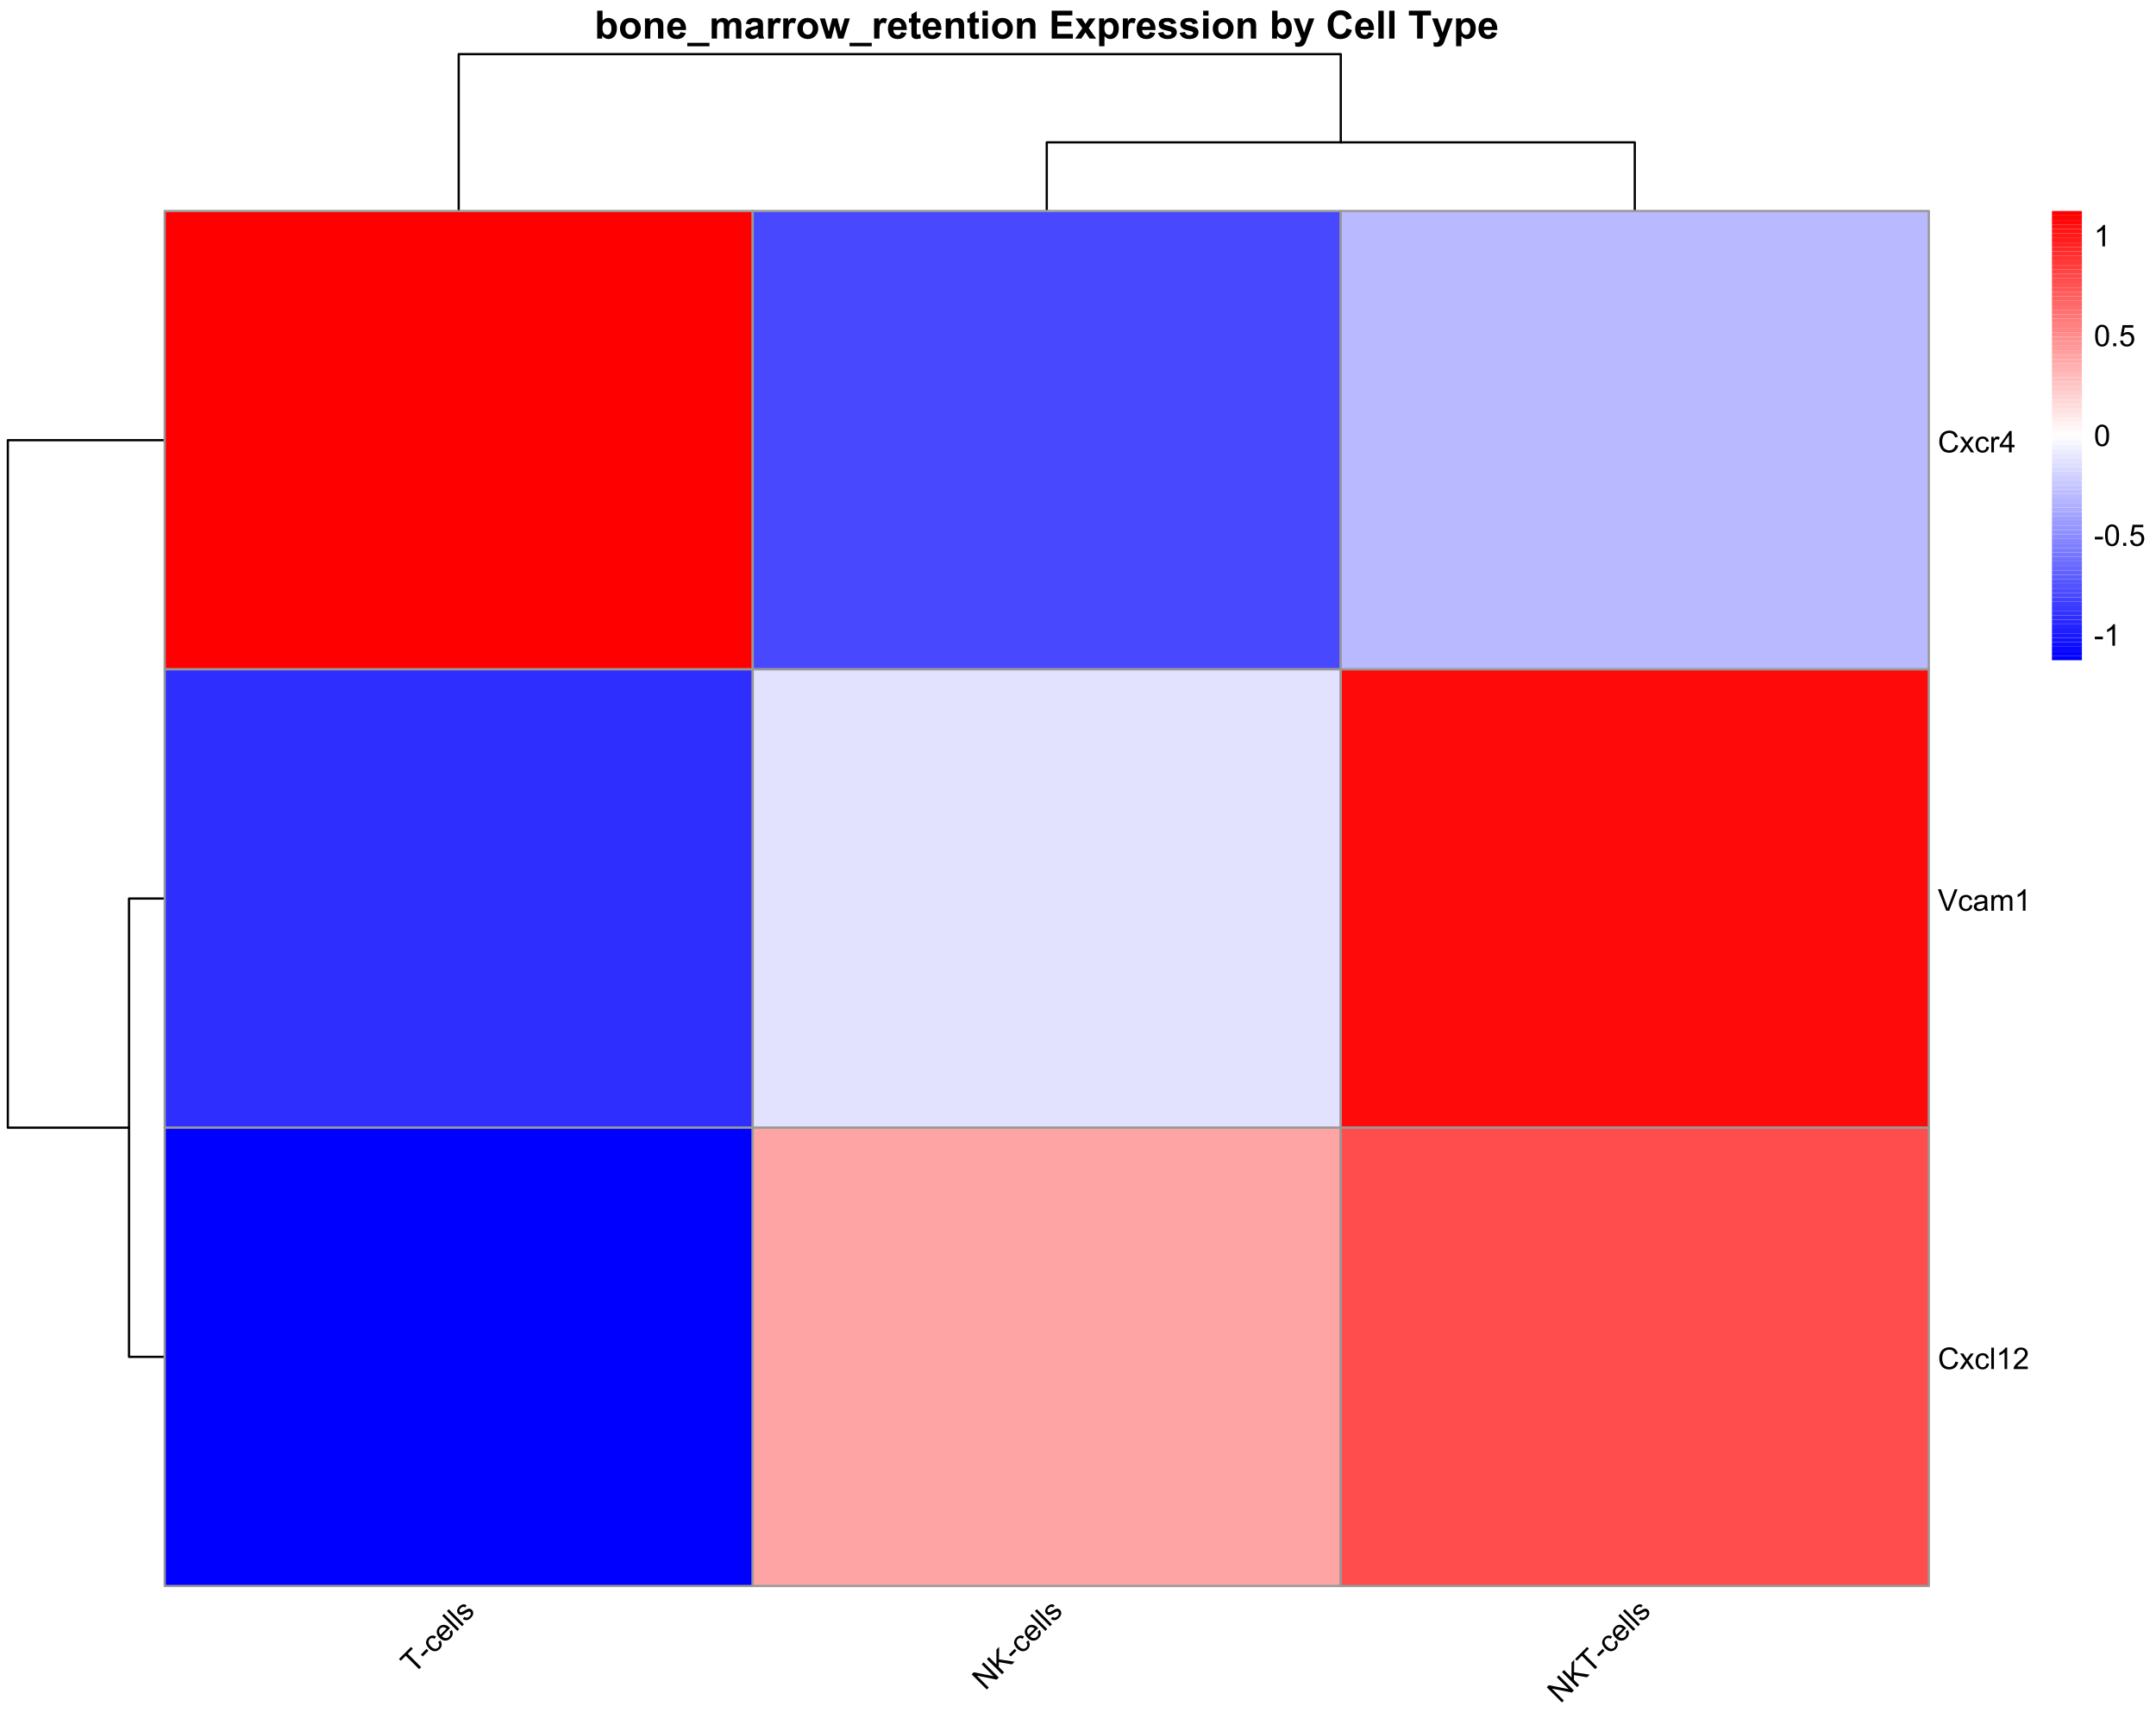 <?xml version="1.0" encoding="UTF-8"?>
<svg xmlns="http://www.w3.org/2000/svg" xmlns:xlink="http://www.w3.org/1999/xlink" width="720" height="576" viewBox="0 0 720 576">
<defs>
<g>
<g id="glyph-0-0">
<path d="M 0.855 0 L 0.855 -9.305 L 2.641 -9.305 L 2.641 -5.953 C 3.191 -6.582 3.844 -6.895 4.594 -6.895 C 5.418 -6.895 6.098 -6.598 6.633 -6 C 7.172 -5.406 7.438 -4.555 7.438 -3.441 C 7.438 -2.289 7.164 -1.402 6.617 -0.781 C 6.07 -0.16 5.402 0.152 4.621 0.152 C 4.234 0.152 3.855 0.055 3.48 -0.137 C 3.105 -0.328 2.785 -0.613 2.516 -0.992 L 2.516 0 L 0.855 0 M 2.629 -3.516 C 2.629 -2.82 2.738 -2.301 2.957 -1.969 C 3.266 -1.492 3.676 -1.258 4.188 -1.258 C 4.582 -1.258 4.918 -1.426 5.195 -1.762 C 5.473 -2.098 5.609 -2.629 5.609 -3.352 C 5.609 -4.121 5.473 -4.676 5.191 -5.02 C 4.914 -5.359 4.555 -5.527 4.121 -5.527 C 3.691 -5.527 3.336 -5.363 3.055 -5.031 C 2.77 -4.699 2.629 -4.195 2.629 -3.516 Z M 2.629 -3.516 "/>
</g>
<g id="glyph-0-1">
<path d="M 0.52 -3.465 C 0.52 -4.059 0.668 -4.633 0.957 -5.188 C 1.25 -5.742 1.664 -6.164 2.199 -6.457 C 2.734 -6.746 3.332 -6.895 3.992 -6.895 C 5.012 -6.895 5.848 -6.562 6.5 -5.898 C 7.152 -5.238 7.477 -4.402 7.477 -3.391 C 7.477 -2.371 7.148 -1.523 6.492 -0.855 C 5.832 -0.184 5.004 0.152 4.004 0.152 C 3.387 0.152 2.797 0.012 2.238 -0.266 C 1.676 -0.547 1.25 -0.957 0.957 -1.496 C 0.668 -2.035 0.52 -2.691 0.52 -3.465 M 2.348 -3.371 C 2.348 -2.703 2.508 -2.191 2.824 -1.836 C 3.141 -1.48 3.535 -1.301 4 -1.301 C 4.465 -1.301 4.855 -1.48 5.172 -1.836 C 5.484 -2.191 5.645 -2.707 5.645 -3.383 C 5.645 -4.043 5.484 -4.551 5.172 -4.906 C 4.855 -5.262 4.465 -5.441 4 -5.441 C 3.535 -5.441 3.141 -5.262 2.824 -4.906 C 2.508 -4.551 2.348 -4.039 2.348 -3.371 Z M 2.348 -3.371 "/>
</g>
<g id="glyph-0-2">
<path d="M 7.066 0 L 5.281 0 L 5.281 -3.441 C 5.281 -4.168 5.242 -4.641 5.168 -4.852 C 5.09 -5.066 4.969 -5.234 4.797 -5.352 C 4.625 -5.469 4.418 -5.527 4.176 -5.527 C 3.867 -5.527 3.59 -5.445 3.344 -5.273 C 3.102 -5.105 2.93 -4.883 2.84 -4.602 C 2.75 -4.324 2.703 -3.805 2.703 -3.055 L 2.703 0 L 0.922 0 L 0.922 -6.742 L 2.578 -6.742 L 2.578 -5.75 C 3.164 -6.512 3.906 -6.895 4.797 -6.895 C 5.191 -6.895 5.551 -6.824 5.879 -6.68 C 6.203 -6.539 6.449 -6.359 6.617 -6.137 C 6.785 -5.918 6.902 -5.668 6.965 -5.391 C 7.031 -5.109 7.066 -4.711 7.066 -4.188 Z M 7.066 0 "/>
</g>
<g id="glyph-0-3">
<path d="M 4.836 -2.145 L 6.613 -1.848 C 6.387 -1.195 6.023 -0.699 5.531 -0.359 C 5.039 -0.02 4.422 0.152 3.68 0.152 C 2.508 0.152 1.641 -0.23 1.078 -0.996 C 0.633 -1.609 0.414 -2.383 0.414 -3.32 C 0.414 -4.438 0.703 -5.312 1.289 -5.945 C 1.871 -6.578 2.609 -6.895 3.504 -6.895 C 4.508 -6.895 5.297 -6.562 5.879 -5.898 C 6.457 -5.238 6.734 -4.223 6.711 -2.855 L 2.242 -2.855 C 2.254 -2.328 2.398 -1.914 2.672 -1.621 C 2.949 -1.328 3.289 -1.18 3.699 -1.18 C 3.98 -1.18 4.215 -1.258 4.406 -1.41 C 4.594 -1.562 4.738 -1.809 4.836 -2.145 M 4.938 -3.949 C 4.926 -4.465 4.793 -4.855 4.539 -5.125 C 4.285 -5.395 3.977 -5.527 3.613 -5.527 C 3.223 -5.527 2.902 -5.387 2.648 -5.102 C 2.395 -4.82 2.27 -4.434 2.273 -3.949 Z M 4.938 -3.949 "/>
</g>
<g id="glyph-0-4">
<path d="M -0.121 2.57 L -0.121 1.414 L 7.293 1.414 L 7.293 2.57 Z M -0.121 2.57 "/>
</g>
<g id="glyph-0-5">
<path d="M 0.801 -6.742 L 2.445 -6.742 L 2.445 -5.82 C 3.031 -6.535 3.734 -6.895 4.547 -6.895 C 4.977 -6.895 5.352 -6.805 5.668 -6.625 C 5.984 -6.449 6.246 -6.18 6.449 -5.82 C 6.746 -6.18 7.066 -6.449 7.406 -6.625 C 7.75 -6.805 8.117 -6.895 8.508 -6.895 C 9 -6.895 9.422 -6.793 9.762 -6.594 C 10.105 -6.391 10.363 -6.098 10.531 -5.707 C 10.652 -5.418 10.715 -4.953 10.715 -4.309 L 10.715 0 L 8.93 0 L 8.93 -3.852 C 8.93 -4.523 8.871 -4.953 8.746 -5.148 C 8.582 -5.402 8.328 -5.527 7.984 -5.527 C 7.734 -5.527 7.5 -5.453 7.281 -5.301 C 7.062 -5.148 6.902 -4.926 6.805 -4.629 C 6.707 -4.336 6.66 -3.871 6.66 -3.238 L 6.66 0 L 4.875 0 L 4.875 -3.695 C 4.875 -4.352 4.844 -4.773 4.781 -4.965 C 4.715 -5.156 4.617 -5.297 4.484 -5.391 C 4.352 -5.48 4.172 -5.527 3.941 -5.527 C 3.668 -5.527 3.418 -5.453 3.199 -5.305 C 2.98 -5.16 2.82 -4.945 2.727 -4.664 C 2.633 -4.387 2.582 -3.922 2.582 -3.273 L 2.582 0 L 0.801 0 Z M 0.801 -6.742 "/>
</g>
<g id="glyph-0-6">
<path d="M 2.266 -4.684 L 0.648 -4.977 C 0.828 -5.629 1.141 -6.109 1.586 -6.422 C 2.031 -6.738 2.691 -6.895 3.566 -6.895 C 4.363 -6.895 4.957 -6.801 5.344 -6.609 C 5.734 -6.422 6.008 -6.184 6.168 -5.895 C 6.324 -5.605 6.406 -5.07 6.406 -4.297 L 6.387 -2.215 C 6.387 -1.621 6.414 -1.188 6.473 -0.906 C 6.527 -0.625 6.637 -0.32 6.793 0 L 5.027 0 C 4.98 -0.117 4.922 -0.293 4.855 -0.527 C 4.828 -0.633 4.805 -0.703 4.793 -0.734 C 4.488 -0.441 4.16 -0.219 3.816 -0.07 C 3.469 0.078 3.098 0.152 2.703 0.152 C 2.012 0.152 1.465 -0.035 1.062 -0.414 C 0.664 -0.789 0.465 -1.266 0.465 -1.84 C 0.465 -2.223 0.555 -2.562 0.734 -2.859 C 0.918 -3.156 1.172 -3.387 1.5 -3.547 C 1.828 -3.703 2.301 -3.844 2.922 -3.961 C 3.754 -4.117 4.332 -4.262 4.652 -4.398 L 4.652 -4.578 C 4.652 -4.918 4.566 -5.164 4.398 -5.309 C 4.23 -5.457 3.91 -5.527 3.441 -5.527 C 3.125 -5.527 2.875 -5.465 2.699 -5.34 C 2.52 -5.215 2.375 -4.996 2.266 -4.684 M 4.652 -3.238 C 4.426 -3.16 4.062 -3.07 3.566 -2.965 C 3.07 -2.859 2.75 -2.754 2.598 -2.652 C 2.363 -2.488 2.246 -2.277 2.246 -2.023 C 2.246 -1.773 2.34 -1.559 2.527 -1.379 C 2.711 -1.195 2.949 -1.105 3.238 -1.105 C 3.559 -1.105 3.867 -1.211 4.156 -1.422 C 4.375 -1.582 4.516 -1.781 4.582 -2.012 C 4.629 -2.164 4.652 -2.453 4.652 -2.883 Z M 4.652 -3.238 "/>
</g>
<g id="glyph-0-7">
<path d="M 2.641 0 L 0.855 0 L 0.855 -6.742 L 2.516 -6.742 L 2.516 -5.781 C 2.797 -6.234 3.051 -6.535 3.277 -6.68 C 3.504 -6.82 3.762 -6.895 4.051 -6.895 C 4.457 -6.895 4.848 -6.781 5.223 -6.559 L 4.672 -5 C 4.371 -5.195 4.094 -5.293 3.836 -5.293 C 3.586 -5.293 3.371 -5.227 3.199 -5.086 C 3.027 -4.949 2.891 -4.703 2.789 -4.344 C 2.691 -3.98 2.641 -3.23 2.641 -2.082 Z M 2.641 0 "/>
</g>
<g id="glyph-0-8">
<path d="M 2.191 0 L 0.059 -6.742 L 1.789 -6.742 L 3.055 -2.324 L 4.215 -6.742 L 5.934 -6.742 L 7.059 -2.324 L 8.348 -6.742 L 10.105 -6.742 L 7.941 0 L 6.227 0 L 5.066 -4.336 L 3.922 0 Z M 2.191 0 "/>
</g>
<g id="glyph-0-9">
<path d="M 4.023 -6.742 L 4.023 -5.32 L 2.805 -5.32 L 2.805 -2.602 C 2.805 -2.051 2.816 -1.73 2.84 -1.641 C 2.863 -1.551 2.918 -1.477 3 -1.414 C 3.082 -1.355 3.184 -1.328 3.301 -1.328 C 3.465 -1.328 3.703 -1.383 4.02 -1.5 L 4.172 -0.113 C 3.754 0.062 3.285 0.152 2.762 0.152 C 2.441 0.152 2.148 0.098 1.891 -0.008 C 1.633 -0.117 1.445 -0.258 1.324 -0.43 C 1.203 -0.602 1.121 -0.832 1.074 -1.125 C 1.035 -1.332 1.016 -1.75 1.016 -2.379 L 1.016 -5.32 L 0.195 -5.32 L 0.195 -6.742 L 1.016 -6.742 L 1.016 -8.082 L 2.805 -9.121 L 2.805 -6.742 Z M 4.023 -6.742 "/>
</g>
<g id="glyph-0-10">
<path d="M 0.934 -7.656 L 0.934 -9.305 L 2.719 -9.305 L 2.719 -7.656 L 0.934 -7.656 M 0.934 0 L 0.934 -6.742 L 2.719 -6.742 L 2.719 0 Z M 0.934 0 "/>
</g>
<g id="glyph-0-11">
</g>
<g id="glyph-0-12">
<path d="M 0.945 0 L 0.945 -9.305 L 7.844 -9.305 L 7.844 -7.73 L 2.824 -7.73 L 2.824 -5.668 L 7.496 -5.668 L 7.496 -4.102 L 2.824 -4.102 L 2.824 -1.566 L 8.023 -1.566 L 8.023 0 Z M 0.945 0 "/>
</g>
<g id="glyph-0-13">
<path d="M 0.078 0 L 2.508 -3.473 L 0.18 -6.742 L 2.355 -6.742 L 3.547 -4.887 L 4.805 -6.742 L 6.898 -6.742 L 4.613 -3.547 L 7.109 0 L 4.918 0 L 3.547 -2.09 L 2.164 0 Z M 0.078 0 "/>
</g>
<g id="glyph-0-14">
<path d="M 0.883 -6.742 L 2.547 -6.742 L 2.547 -5.75 C 2.762 -6.09 3.055 -6.363 3.422 -6.578 C 3.789 -6.789 4.199 -6.895 4.648 -6.895 C 5.43 -6.895 6.094 -6.586 6.641 -5.973 C 7.188 -5.359 7.457 -4.504 7.457 -3.41 C 7.457 -2.281 7.184 -1.406 6.633 -0.785 C 6.082 -0.16 5.418 0.152 4.633 0.152 C 4.262 0.152 3.926 0.078 3.621 -0.07 C 3.32 -0.219 3 -0.473 2.664 -0.832 L 2.664 2.562 L 0.883 2.562 L 0.883 -6.742 M 2.648 -3.484 C 2.648 -2.727 2.797 -2.168 3.098 -1.805 C 3.398 -1.445 3.766 -1.262 4.195 -1.262 C 4.609 -1.262 4.957 -1.43 5.23 -1.762 C 5.504 -2.094 5.645 -2.637 5.645 -3.395 C 5.645 -4.102 5.5 -4.629 5.219 -4.969 C 4.934 -5.312 4.582 -5.484 4.164 -5.484 C 3.727 -5.484 3.367 -5.316 3.078 -4.98 C 2.789 -4.645 2.648 -4.145 2.648 -3.484 Z M 2.648 -3.484 "/>
</g>
<g id="glyph-0-15">
<path d="M 0.305 -1.922 L 2.094 -2.195 C 2.172 -1.848 2.324 -1.586 2.559 -1.406 C 2.789 -1.227 3.117 -1.137 3.535 -1.137 C 3.996 -1.137 4.344 -1.223 4.578 -1.391 C 4.734 -1.508 4.812 -1.668 4.812 -1.867 C 4.812 -2 4.77 -2.113 4.684 -2.203 C 4.594 -2.289 4.398 -2.367 4.086 -2.438 C 2.648 -2.754 1.738 -3.043 1.352 -3.309 C 0.82 -3.672 0.551 -4.176 0.551 -4.824 C 0.551 -5.406 0.781 -5.898 1.242 -6.297 C 1.707 -6.695 2.422 -6.895 3.391 -6.895 C 4.312 -6.895 4.996 -6.742 5.445 -6.441 C 5.895 -6.141 6.203 -5.699 6.375 -5.109 L 4.691 -4.797 C 4.617 -5.062 4.484 -5.262 4.281 -5.402 C 4.082 -5.543 3.793 -5.609 3.422 -5.609 C 2.953 -5.609 2.617 -5.547 2.414 -5.414 C 2.277 -5.32 2.211 -5.199 2.211 -5.055 C 2.211 -4.926 2.27 -4.816 2.387 -4.73 C 2.547 -4.609 3.102 -4.445 4.055 -4.227 C 5.004 -4.012 5.668 -3.746 6.043 -3.434 C 6.414 -3.117 6.602 -2.676 6.602 -2.109 C 6.602 -1.488 6.344 -0.957 5.828 -0.516 C 5.312 -0.07 4.547 0.152 3.535 0.152 C 2.617 0.152 1.891 -0.035 1.355 -0.406 C 0.82 -0.777 0.469 -1.285 0.305 -1.922 Z M 0.305 -1.922 "/>
</g>
<g id="glyph-0-16">
<path d="M 0.09 -6.742 L 1.988 -6.742 L 3.598 -1.953 L 5.172 -6.742 L 7.02 -6.742 L 4.641 -0.254 L 4.215 0.922 C 4.059 1.312 3.91 1.613 3.766 1.82 C 3.625 2.027 3.461 2.199 3.277 2.328 C 3.094 2.457 2.867 2.555 2.598 2.629 C 2.332 2.699 2.027 2.734 1.688 2.734 C 1.344 2.734 1.008 2.699 0.68 2.629 L 0.52 1.23 C 0.801 1.285 1.051 1.312 1.277 1.312 C 1.691 1.312 1.996 1.191 2.195 0.949 C 2.395 0.707 2.547 0.395 2.652 0.02 Z M 0.09 -6.742 "/>
</g>
<g id="glyph-0-17">
<path d="M 6.898 -3.422 L 8.723 -2.844 C 8.441 -1.828 7.977 -1.074 7.328 -0.582 C 6.68 -0.086 5.855 0.16 4.855 0.16 C 3.621 0.16 2.605 -0.262 1.809 -1.109 C 1.012 -1.953 0.617 -3.105 0.617 -4.57 C 0.617 -6.117 1.016 -7.32 1.816 -8.18 C 2.617 -9.035 3.668 -9.465 4.969 -9.465 C 6.109 -9.465 7.031 -9.129 7.742 -8.453 C 8.168 -8.059 8.484 -7.484 8.695 -6.742 L 6.836 -6.297 C 6.727 -6.781 6.496 -7.16 6.148 -7.438 C 5.797 -7.719 5.375 -7.859 4.875 -7.859 C 4.184 -7.859 3.625 -7.609 3.195 -7.117 C 2.766 -6.621 2.551 -5.82 2.551 -4.711 C 2.551 -3.535 2.762 -2.695 3.188 -2.195 C 3.609 -1.695 4.16 -1.445 4.836 -1.445 C 5.336 -1.445 5.766 -1.605 6.125 -1.922 C 6.484 -2.242 6.742 -2.738 6.898 -3.422 Z M 6.898 -3.422 "/>
</g>
<g id="glyph-0-18">
<path d="M 0.934 0 L 0.934 -9.305 L 2.719 -9.305 L 2.719 0 Z M 0.934 0 "/>
</g>
<g id="glyph-0-19">
<path d="M 3.039 0 L 3.039 -7.73 L 0.281 -7.73 L 0.281 -9.305 L 7.676 -9.305 L 7.676 -7.73 L 4.918 -7.73 L 4.918 0 Z M 3.039 0 "/>
</g>
<g id="glyph-1-0">
<path d="M 1.832 -1.832 L -2.633 -6.297 L -4.297 -4.629 L -4.895 -5.227 L -0.883 -9.238 L -0.285 -8.641 L -1.961 -6.969 L 2.504 -2.504 Z M 1.832 -1.832 "/>
</g>
<g id="glyph-1-1">
<path d="M -1.293 -1.742 L -1.918 -2.367 L -0.012 -4.277 L 0.613 -3.652 Z M -1.293 -1.742 "/>
</g>
<g id="glyph-1-2">
<path d="M 1.516 -4.203 L 2.207 -4.734 C 2.562 -4.246 2.719 -3.746 2.684 -3.23 C 2.645 -2.719 2.426 -2.262 2.027 -1.859 C 1.523 -1.359 0.957 -1.121 0.324 -1.145 C -0.309 -1.164 -0.93 -1.484 -1.543 -2.098 C -1.938 -2.492 -2.219 -2.902 -2.387 -3.332 C -2.551 -3.762 -2.574 -4.184 -2.453 -4.598 C -2.336 -5.016 -2.117 -5.383 -1.801 -5.695 C -1.402 -6.094 -0.977 -6.32 -0.523 -6.371 C -0.07 -6.422 0.379 -6.301 0.82 -6 L 0.312 -5.305 C 0.008 -5.492 -0.281 -5.574 -0.551 -5.555 C -0.82 -5.531 -1.059 -5.418 -1.266 -5.211 C -1.582 -4.898 -1.723 -4.531 -1.695 -4.109 C -1.664 -3.691 -1.406 -3.238 -0.922 -2.75 C -0.43 -2.258 0.023 -1.996 0.434 -1.961 C 0.848 -1.926 1.203 -2.062 1.508 -2.363 C 1.754 -2.609 1.883 -2.887 1.895 -3.199 C 1.91 -3.512 1.781 -3.848 1.516 -4.203 Z M 1.516 -4.203 "/>
</g>
<g id="glyph-1-3">
<path d="M 1.797 -4.156 L 2.516 -4.719 C 2.789 -4.242 2.895 -3.766 2.828 -3.285 C 2.762 -2.801 2.516 -2.348 2.09 -1.922 C 1.551 -1.387 0.961 -1.125 0.316 -1.145 C -0.328 -1.16 -0.945 -1.465 -1.543 -2.062 C -2.16 -2.68 -2.48 -3.316 -2.504 -3.973 C -2.527 -4.633 -2.285 -5.215 -1.777 -5.723 C -1.289 -6.211 -0.719 -6.445 -0.074 -6.422 C 0.57 -6.398 1.195 -6.086 1.801 -5.48 C 1.836 -5.441 1.891 -5.387 1.961 -5.309 L -0.773 -2.574 C -0.348 -2.195 0.074 -2 0.492 -1.992 C 0.914 -1.984 1.273 -2.133 1.582 -2.438 C 1.809 -2.664 1.945 -2.918 1.984 -3.199 C 2.027 -3.48 1.965 -3.801 1.797 -4.156 M -1.25 -3.121 L 0.797 -5.168 C 0.461 -5.449 0.152 -5.602 -0.133 -5.629 C -0.57 -5.668 -0.945 -5.531 -1.262 -5.219 C -1.547 -4.93 -1.691 -4.598 -1.695 -4.211 C -1.695 -3.824 -1.551 -3.461 -1.25 -3.121 Z M -1.25 -3.121 "/>
</g>
<g id="glyph-1-4">
<path d="M 0.453 -0.453 L -4.609 -5.516 L -3.988 -6.137 L 1.074 -1.074 Z M 0.453 -0.453 "/>
</g>
<g id="glyph-1-5">
<path d="M -0.879 -1.312 L -0.359 -2.023 C -0.078 -1.812 0.207 -1.719 0.496 -1.746 C 0.785 -1.773 1.07 -1.926 1.352 -2.211 C 1.641 -2.496 1.793 -2.766 1.812 -3.02 C 1.836 -3.273 1.77 -3.48 1.613 -3.637 C 1.473 -3.777 1.301 -3.824 1.098 -3.785 C 0.957 -3.754 0.676 -3.613 0.254 -3.359 C -0.32 -3.02 -0.734 -2.801 -0.996 -2.711 C -1.254 -2.617 -1.504 -2.602 -1.742 -2.66 C -1.984 -2.715 -2.191 -2.836 -2.371 -3.016 C -2.535 -3.176 -2.648 -3.367 -2.715 -3.582 C -2.777 -3.793 -2.793 -4.012 -2.754 -4.234 C -2.73 -4.402 -2.66 -4.594 -2.543 -4.809 C -2.422 -5.027 -2.27 -5.23 -2.078 -5.422 C -1.789 -5.707 -1.496 -5.918 -1.195 -6.055 C -0.895 -6.188 -0.625 -6.238 -0.379 -6.199 C -0.133 -6.16 0.129 -6.043 0.402 -5.844 L -0.121 -5.156 C -0.336 -5.316 -0.566 -5.383 -0.805 -5.355 C -1.039 -5.332 -1.281 -5.195 -1.523 -4.953 C -1.809 -4.668 -1.965 -4.418 -1.992 -4.203 C -2.02 -3.984 -1.969 -3.812 -1.844 -3.688 C -1.762 -3.605 -1.664 -3.559 -1.551 -3.547 C -1.434 -3.531 -1.297 -3.555 -1.145 -3.617 C -1.062 -3.656 -0.824 -3.789 -0.438 -4.008 C 0.117 -4.332 0.52 -4.543 0.77 -4.641 C 1.02 -4.738 1.266 -4.766 1.504 -4.723 C 1.746 -4.68 1.973 -4.551 2.184 -4.34 C 2.395 -4.133 2.527 -3.879 2.59 -3.574 C 2.652 -3.27 2.617 -2.953 2.492 -2.625 C 2.363 -2.297 2.156 -1.988 1.867 -1.703 C 1.391 -1.227 0.93 -0.961 0.48 -0.91 C 0.035 -0.859 -0.418 -0.992 -0.879 -1.312 Z M -0.879 -1.312 "/>
</g>
<g id="glyph-1-6">
<path d="M 0.539 -0.539 L -4.523 -5.602 L -3.836 -6.289 L 2.797 -4.973 L -1.176 -8.945 L -0.535 -9.59 L 4.527 -4.527 L 3.84 -3.84 L -2.797 -5.16 L 1.18 -1.18 Z M 0.539 -0.539 "/>
</g>
<g id="glyph-1-7">
<path d="M 0.52 -0.52 L -4.543 -5.578 L -3.875 -6.25 L -1.363 -3.738 L -1.359 -8.762 L -0.453 -9.672 L -0.523 -5.496 L 4.703 -4.703 L 3.82 -3.82 L -0.547 -4.578 L -0.566 -2.941 L 1.188 -1.188 Z M 0.52 -0.52 "/>
</g>
<g id="glyph-2-0">
<path d="M 5.879 -2.508 L 6.828 -2.27 C 6.629 -1.492 6.27 -0.898 5.754 -0.492 C 5.238 -0.082 4.609 0.121 3.863 0.121 C 3.09 0.121 2.465 -0.035 1.98 -0.348 C 1.496 -0.664 1.129 -1.117 0.875 -1.715 C 0.625 -2.309 0.496 -2.949 0.5 -3.633 C 0.496 -4.379 0.641 -5.027 0.926 -5.582 C 1.211 -6.137 1.617 -6.559 2.141 -6.848 C 2.668 -7.137 3.246 -7.281 3.875 -7.281 C 4.594 -7.281 5.195 -7.098 5.684 -6.734 C 6.172 -6.367 6.512 -5.855 6.703 -5.195 L 5.773 -4.977 C 5.605 -5.496 5.363 -5.875 5.047 -6.113 C 4.734 -6.352 4.336 -6.469 3.859 -6.469 C 3.309 -6.469 2.848 -6.336 2.477 -6.074 C 2.109 -5.812 1.848 -5.457 1.699 -5.012 C 1.551 -4.566 1.477 -4.109 1.477 -3.637 C 1.477 -3.027 1.562 -2.496 1.742 -2.043 C 1.918 -1.59 2.195 -1.25 2.57 -1.023 C 2.941 -0.801 3.348 -0.688 3.785 -0.688 C 4.316 -0.688 4.766 -0.84 5.133 -1.148 C 5.5 -1.453 5.75 -1.906 5.879 -2.508 Z M 5.879 -2.508 "/>
</g>
<g id="glyph-2-1">
<path d="M 0.074 0 L 1.969 -2.695 L 0.215 -5.188 L 1.312 -5.188 L 2.109 -3.969 C 2.258 -3.738 2.379 -3.547 2.469 -3.391 C 2.613 -3.602 2.746 -3.793 2.867 -3.961 L 3.742 -5.188 L 4.789 -5.188 L 3 -2.742 L 4.926 0 L 3.848 0 L 2.781 -1.609 L 2.5 -2.047 L 1.137 0 Z M 0.074 0 "/>
</g>
<g id="glyph-2-2">
<path d="M 4.043 -1.898 L 4.906 -1.789 C 4.812 -1.191 4.57 -0.727 4.184 -0.387 C 3.793 -0.051 3.316 0.117 2.75 0.117 C 2.039 0.117 1.469 -0.113 1.039 -0.578 C 0.605 -1.043 0.391 -1.707 0.391 -2.574 C 0.391 -3.133 0.484 -3.625 0.668 -4.043 C 0.855 -4.461 1.137 -4.777 1.516 -4.988 C 1.895 -5.199 2.309 -5.305 2.754 -5.305 C 3.316 -5.305 3.777 -5.16 4.137 -4.875 C 4.492 -4.59 4.723 -4.188 4.824 -3.664 L 3.969 -3.531 C 3.887 -3.879 3.746 -4.141 3.539 -4.316 C 3.332 -4.492 3.082 -4.578 2.789 -4.578 C 2.344 -4.578 1.984 -4.422 1.711 -4.105 C 1.434 -3.785 1.293 -3.285 1.293 -2.598 C 1.293 -1.902 1.426 -1.395 1.695 -1.078 C 1.961 -0.762 2.309 -0.605 2.738 -0.605 C 3.086 -0.605 3.371 -0.711 3.602 -0.922 C 3.836 -1.133 3.98 -1.461 4.043 -1.898 Z M 4.043 -1.898 "/>
</g>
<g id="glyph-2-3">
<path d="M 0.648 0 L 0.648 -5.188 L 1.441 -5.188 L 1.441 -4.398 C 1.641 -4.766 1.828 -5.008 2 -5.125 C 2.172 -5.242 2.359 -5.305 2.562 -5.305 C 2.859 -5.305 3.16 -5.207 3.469 -5.02 L 3.164 -4.203 C 2.949 -4.332 2.734 -4.395 2.52 -4.395 C 2.328 -4.395 2.156 -4.336 2 -4.223 C 1.848 -4.105 1.738 -3.945 1.676 -3.742 C 1.578 -3.43 1.527 -3.086 1.527 -2.715 L 1.527 0 Z M 0.648 0 "/>
</g>
<g id="glyph-2-4">
<path d="M 3.234 0 L 3.234 -1.715 L 0.125 -1.715 L 0.125 -2.52 L 3.395 -7.156 L 4.109 -7.156 L 4.109 -2.52 L 5.078 -2.52 L 5.078 -1.715 L 4.109 -1.715 L 4.109 0 L 3.234 0 M 3.234 -2.52 L 3.234 -5.746 L 0.992 -2.52 Z M 3.234 -2.52 "/>
</g>
<g id="glyph-2-5">
<path d="M 2.816 0 L 0.043 -7.156 L 1.07 -7.156 L 2.93 -1.957 C 3.078 -1.543 3.203 -1.152 3.305 -0.785 C 3.418 -1.176 3.547 -1.566 3.691 -1.957 L 5.625 -7.156 L 6.594 -7.156 L 3.789 0 Z M 2.816 0 "/>
</g>
<g id="glyph-2-6">
<path d="M 4.043 -0.641 C 3.719 -0.363 3.402 -0.168 3.102 -0.055 C 2.801 0.059 2.48 0.117 2.133 0.117 C 1.562 0.117 1.125 -0.023 0.82 -0.301 C 0.516 -0.578 0.359 -0.934 0.359 -1.367 C 0.359 -1.621 0.418 -1.852 0.535 -2.062 C 0.648 -2.273 0.801 -2.441 0.988 -2.57 C 1.176 -2.695 1.387 -2.793 1.621 -2.855 C 1.793 -2.902 2.055 -2.945 2.402 -2.988 C 3.113 -3.074 3.633 -3.172 3.969 -3.289 C 3.973 -3.41 3.977 -3.488 3.977 -3.52 C 3.977 -3.879 3.891 -4.129 3.727 -4.277 C 3.5 -4.477 3.168 -4.574 2.727 -4.574 C 2.312 -4.574 2.008 -4.504 1.809 -4.359 C 1.613 -4.215 1.465 -3.957 1.371 -3.59 L 0.512 -3.707 C 0.59 -4.074 0.719 -4.371 0.898 -4.598 C 1.078 -4.824 1.336 -4.996 1.676 -5.121 C 2.012 -5.242 2.406 -5.305 2.852 -5.305 C 3.293 -5.305 3.652 -5.25 3.93 -5.148 C 4.207 -5.043 4.41 -4.91 4.539 -4.754 C 4.672 -4.594 4.762 -4.395 4.812 -4.156 C 4.844 -4.004 4.859 -3.734 4.859 -3.344 L 4.859 -2.172 C 4.859 -1.355 4.879 -0.84 4.914 -0.621 C 4.953 -0.406 5.027 -0.199 5.137 0 L 4.219 0 C 4.129 -0.184 4.07 -0.395 4.043 -0.641 M 3.969 -2.602 C 3.652 -2.473 3.172 -2.363 2.535 -2.27 C 2.172 -2.219 1.918 -2.16 1.766 -2.094 C 1.617 -2.031 1.504 -1.934 1.422 -1.809 C 1.34 -1.684 1.297 -1.543 1.297 -1.391 C 1.297 -1.156 1.387 -0.961 1.566 -0.805 C 1.742 -0.648 2 -0.57 2.344 -0.57 C 2.684 -0.57 2.984 -0.645 3.246 -0.793 C 3.512 -0.941 3.703 -1.145 3.828 -1.402 C 3.922 -1.602 3.969 -1.895 3.969 -2.281 Z M 3.969 -2.602 "/>
</g>
<g id="glyph-2-7">
<path d="M 0.66 0 L 0.66 -5.188 L 1.445 -5.188 L 1.445 -4.457 C 1.609 -4.711 1.824 -4.918 2.094 -5.07 C 2.363 -5.227 2.672 -5.305 3.016 -5.305 C 3.402 -5.305 3.715 -5.223 3.961 -5.062 C 4.207 -4.902 4.383 -4.68 4.484 -4.395 C 4.891 -5 5.426 -5.305 6.086 -5.305 C 6.598 -5.305 6.992 -5.16 7.27 -4.875 C 7.547 -4.59 7.688 -4.152 7.688 -3.559 L 7.688 0 L 6.812 0 L 6.812 -3.266 C 6.812 -3.617 6.781 -3.871 6.727 -4.027 C 6.668 -4.18 6.566 -4.305 6.414 -4.398 C 6.266 -4.492 6.09 -4.539 5.891 -4.539 C 5.523 -4.539 5.223 -4.418 4.98 -4.176 C 4.738 -3.934 4.617 -3.547 4.617 -3.012 L 4.617 0 L 3.742 0 L 3.742 -3.367 C 3.742 -3.758 3.668 -4.051 3.523 -4.25 C 3.383 -4.441 3.148 -4.539 2.82 -4.539 C 2.574 -4.539 2.348 -4.477 2.137 -4.344 C 1.926 -4.215 1.773 -4.023 1.68 -3.773 C 1.586 -3.523 1.539 -3.164 1.539 -2.691 L 1.539 0 Z M 0.66 0 "/>
</g>
<g id="glyph-2-8">
<path d="M 3.727 0 L 2.848 0 L 2.848 -5.602 C 2.637 -5.398 2.359 -5.195 2.016 -4.996 C 1.672 -4.793 1.363 -4.641 1.09 -4.539 L 1.09 -5.391 C 1.582 -5.621 2.012 -5.902 2.379 -6.23 C 2.746 -6.559 3.008 -6.879 3.16 -7.188 L 3.727 -7.188 Z M 3.727 0 "/>
</g>
<g id="glyph-2-9">
<path d="M 0.641 0 L 0.641 -7.156 L 1.52 -7.156 L 1.52 0 Z M 0.641 0 "/>
</g>
<g id="glyph-2-10">
<path d="M 5.035 -0.844 L 5.035 0 L 0.305 0 C 0.297 -0.211 0.332 -0.414 0.406 -0.609 C 0.527 -0.934 0.719 -1.25 0.984 -1.562 C 1.25 -1.875 1.633 -2.234 2.133 -2.648 C 2.91 -3.285 3.438 -3.789 3.711 -4.164 C 3.984 -4.535 4.121 -4.887 4.121 -5.219 C 4.121 -5.566 3.996 -5.863 3.746 -6.102 C 3.5 -6.34 3.172 -6.461 2.773 -6.461 C 2.352 -6.461 2.012 -6.332 1.758 -6.078 C 1.504 -5.824 1.375 -5.473 1.371 -5.023 L 0.469 -5.117 C 0.531 -5.789 0.762 -6.305 1.168 -6.656 C 1.57 -7.012 2.113 -7.188 2.793 -7.188 C 3.48 -7.188 4.023 -6.996 4.422 -6.617 C 4.824 -6.234 5.023 -5.762 5.023 -5.199 C 5.023 -4.914 4.965 -4.633 4.848 -4.355 C 4.73 -4.078 4.535 -3.789 4.266 -3.48 C 3.992 -3.176 3.543 -2.754 2.91 -2.223 C 2.383 -1.777 2.043 -1.48 1.895 -1.32 C 1.746 -1.164 1.621 -1.004 1.523 -0.844 Z M 5.035 -0.844 "/>
</g>
<g id="glyph-2-11">
<path d="M 0.316 -2.148 L 0.316 -3.031 L 3.016 -3.031 L 3.016 -2.148 Z M 0.316 -2.148 "/>
</g>
<g id="glyph-2-12">
<path d="M 0.414 -3.531 C 0.414 -4.375 0.504 -5.059 0.676 -5.574 C 0.852 -6.09 1.109 -6.488 1.453 -6.766 C 1.797 -7.047 2.227 -7.188 2.75 -7.188 C 3.133 -7.188 3.469 -7.109 3.758 -6.957 C 4.051 -6.801 4.289 -6.578 4.477 -6.285 C 4.668 -5.996 4.812 -5.641 4.922 -5.223 C 5.031 -4.805 5.082 -4.238 5.082 -3.531 C 5.082 -2.691 4.996 -2.012 4.824 -1.496 C 4.652 -0.98 4.395 -0.582 4.051 -0.301 C 3.707 -0.02 3.273 0.121 2.75 0.121 C 2.059 0.121 1.516 -0.125 1.125 -0.621 C 0.652 -1.215 0.414 -2.188 0.414 -3.531 M 1.32 -3.531 C 1.32 -2.355 1.457 -1.574 1.73 -1.184 C 2.008 -0.797 2.344 -0.602 2.75 -0.602 C 3.152 -0.602 3.492 -0.797 3.766 -1.188 C 4.043 -1.578 4.18 -2.359 4.18 -3.531 C 4.18 -4.707 4.043 -5.492 3.766 -5.879 C 3.492 -6.266 3.148 -6.461 2.738 -6.461 C 2.336 -6.461 2.012 -6.289 1.773 -5.945 C 1.469 -5.512 1.32 -4.707 1.32 -3.531 Z M 1.32 -3.531 "/>
</g>
<g id="glyph-2-13">
<path d="M 0.906 0 L 0.906 -1 L 1.91 -1 L 1.91 0 Z M 0.906 0 "/>
</g>
<g id="glyph-2-14">
<path d="M 0.414 -1.875 L 1.336 -1.953 C 1.406 -1.504 1.566 -1.168 1.812 -0.941 C 2.062 -0.715 2.363 -0.602 2.715 -0.602 C 3.137 -0.602 3.496 -0.762 3.789 -1.078 C 4.082 -1.398 4.227 -1.82 4.227 -2.348 C 4.227 -2.852 4.086 -3.246 3.805 -3.535 C 3.523 -3.824 3.156 -3.969 2.699 -3.969 C 2.418 -3.969 2.16 -3.906 1.934 -3.777 C 1.707 -3.648 1.527 -3.48 1.398 -3.277 L 0.57 -3.383 L 1.266 -7.062 L 4.824 -7.062 L 4.824 -6.219 L 1.969 -6.219 L 1.582 -4.297 C 2.012 -4.598 2.461 -4.746 2.934 -4.746 C 3.559 -4.746 4.086 -4.531 4.516 -4.098 C 4.945 -3.664 5.16 -3.105 5.16 -2.426 C 5.16 -1.777 4.973 -1.219 4.594 -0.746 C 4.137 -0.168 3.508 0.121 2.715 0.121 C 2.062 0.121 1.531 -0.059 1.121 -0.426 C 0.707 -0.789 0.473 -1.273 0.414 -1.875 Z M 0.414 -1.875 "/>
</g>
</g>
<clipPath id="clip-0">
<path clip-rule="nonzero" d="M 349 47 L 547 47 L 547 70.457 L 349 70.457 Z M 349 47 "/>
</clipPath>
<clipPath id="clip-1">
<path clip-rule="nonzero" d="M 152 17 L 449 17 L 449 70.457 L 152 70.457 Z M 152 17 "/>
</clipPath>
<clipPath id="clip-2">
<path clip-rule="nonzero" d="M 42 299 L 55 299 L 55 454 L 42 454 Z M 42 299 "/>
</clipPath>
<clipPath id="clip-3">
<path clip-rule="nonzero" d="M 2 146 L 55 146 L 55 377 L 2 377 Z M 2 146 "/>
</clipPath>
</defs>
<rect x="-72" y="-57.6" width="864" height="691.2" fill="rgb(100%, 100%, 100%)" fill-opacity="1"/>
<g fill="rgb(0%, 0%, 0%)" fill-opacity="1">
<use xlink:href="#glyph-0-0" x="198.582" y="12.883"/>
<use xlink:href="#glyph-0-1" x="206.523" y="12.883"/>
<use xlink:href="#glyph-0-2" x="214.464" y="12.883"/>
<use xlink:href="#glyph-0-3" x="222.405" y="12.883"/>
<use xlink:href="#glyph-0-4" x="229.635" y="12.883"/>
<use xlink:href="#glyph-0-5" x="236.865" y="12.883"/>
<use xlink:href="#glyph-0-6" x="248.424" y="12.883"/>
<use xlink:href="#glyph-0-7" x="255.654" y="12.883"/>
<use xlink:href="#glyph-0-7" x="260.713" y="12.883"/>
<use xlink:href="#glyph-0-1" x="265.772" y="12.883"/>
<use xlink:href="#glyph-0-8" x="273.713" y="12.883"/>
<use xlink:href="#glyph-0-4" x="283.825" y="12.883"/>
<use xlink:href="#glyph-0-7" x="291.055" y="12.883"/>
<use xlink:href="#glyph-0-3" x="296.114" y="12.883"/>
<use xlink:href="#glyph-0-9" x="303.344" y="12.883"/>
<use xlink:href="#glyph-0-3" x="307.673" y="12.883"/>
<use xlink:href="#glyph-0-2" x="314.903" y="12.883"/>
<use xlink:href="#glyph-0-9" x="322.844" y="12.883"/>
<use xlink:href="#glyph-0-10" x="327.173" y="12.883"/>
<use xlink:href="#glyph-0-1" x="330.785" y="12.883"/>
<use xlink:href="#glyph-0-2" x="338.726" y="12.883"/>
<use xlink:href="#glyph-0-11" x="346.667" y="12.883"/>
<use xlink:href="#glyph-0-12" x="350.278" y="12.883"/>
<use xlink:href="#glyph-0-13" x="358.949" y="12.883"/>
<use xlink:href="#glyph-0-14" x="366.179" y="12.883"/>
<use xlink:href="#glyph-0-7" x="374.12" y="12.883"/>
<use xlink:href="#glyph-0-3" x="379.179" y="12.883"/>
<use xlink:href="#glyph-0-15" x="386.409" y="12.883"/>
<use xlink:href="#glyph-0-15" x="393.639" y="12.883"/>
<use xlink:href="#glyph-0-10" x="400.869" y="12.883"/>
<use xlink:href="#glyph-0-1" x="404.481" y="12.883"/>
<use xlink:href="#glyph-0-2" x="412.422" y="12.883"/>
<use xlink:href="#glyph-0-11" x="420.363" y="12.883"/>
<use xlink:href="#glyph-0-0" x="423.975" y="12.883"/>
<use xlink:href="#glyph-0-16" x="431.916" y="12.883"/>
<use xlink:href="#glyph-0-11" x="439.146" y="12.883"/>
<use xlink:href="#glyph-0-17" x="442.757" y="12.883"/>
<use xlink:href="#glyph-0-3" x="452.146" y="12.883"/>
<use xlink:href="#glyph-0-18" x="459.375" y="12.883"/>
<use xlink:href="#glyph-0-18" x="462.987" y="12.883"/>
<use xlink:href="#glyph-0-11" x="466.599" y="12.883"/>
<use xlink:href="#glyph-0-19" x="470.211" y="12.883"/>
<use xlink:href="#glyph-0-16" x="478.152" y="12.883"/>
<use xlink:href="#glyph-0-14" x="485.382" y="12.883"/>
<use xlink:href="#glyph-0-3" x="493.323" y="12.883"/>
</g>
<g clip-path="url(#clip-0)">
<path fill="none" stroke-width="0.75" stroke-linecap="round" stroke-linejoin="round" stroke="rgb(0%, 0%, 0%)" stroke-opacity="1" stroke-miterlimit="10" d="M 349.566 70.457 L 349.566 47.535 L 545.941 47.535 L 545.941 70.457 "/>
</g>
<g clip-path="url(#clip-1)">
<path fill="none" stroke-width="0.75" stroke-linecap="round" stroke-linejoin="round" stroke="rgb(0%, 0%, 0%)" stroke-opacity="1" stroke-miterlimit="10" d="M 153.188 70.457 L 153.188 18.078 L 447.754 18.078 L 447.754 47.535 "/>
</g>
<g clip-path="url(#clip-2)">
<path fill="none" stroke-width="0.75" stroke-linecap="round" stroke-linejoin="round" stroke="rgb(0%, 0%, 0%)" stroke-opacity="1" stroke-miterlimit="10" d="M 55 300.023 L 43.082 300.023 L 43.082 453.066 L 55 453.066 "/>
</g>
<g clip-path="url(#clip-3)">
<path fill="none" stroke-width="0.75" stroke-linecap="round" stroke-linejoin="round" stroke="rgb(0%, 0%, 0%)" stroke-opacity="1" stroke-miterlimit="10" d="M 55 146.98 L 2.617 146.98 L 2.617 376.547 L 43.082 376.547 "/>
</g>
<path fill-rule="nonzero" fill="rgb(100%, 0%, 0%)" fill-opacity="1" stroke-width="0.75" stroke-linecap="round" stroke-linejoin="round" stroke="rgb(60%, 60%, 60%)" stroke-opacity="1" stroke-miterlimit="10" d="M 55 223.5 L 251.379 223.5 L 251.379 70.457 L 55 70.457 Z M 55 223.5 "/>
<path fill-rule="nonzero" fill="rgb(18.039%, 18.039%, 100%)" fill-opacity="1" stroke-width="0.75" stroke-linecap="round" stroke-linejoin="round" stroke="rgb(60%, 60%, 60%)" stroke-opacity="1" stroke-miterlimit="10" d="M 55 376.547 L 251.379 376.547 L 251.379 223.504 L 55 223.504 Z M 55 376.547 "/>
<path fill-rule="nonzero" fill="rgb(0%, 0%, 100%)" fill-opacity="1" stroke-width="0.75" stroke-linecap="round" stroke-linejoin="round" stroke="rgb(60%, 60%, 60%)" stroke-opacity="1" stroke-miterlimit="10" d="M 55 529.59 L 251.379 529.59 L 251.379 376.547 L 55 376.547 Z M 55 529.59 "/>
<path fill-rule="nonzero" fill="rgb(28.235%, 28.235%, 100%)" fill-opacity="1" stroke-width="0.75" stroke-linecap="round" stroke-linejoin="round" stroke="rgb(60%, 60%, 60%)" stroke-opacity="1" stroke-miterlimit="10" d="M 251.379 223.5 L 447.758 223.5 L 447.758 70.457 L 251.379 70.457 Z M 251.379 223.5 "/>
<path fill-rule="nonzero" fill="rgb(88.627%, 88.627%, 100%)" fill-opacity="1" stroke-width="0.75" stroke-linecap="round" stroke-linejoin="round" stroke="rgb(60%, 60%, 60%)" stroke-opacity="1" stroke-miterlimit="10" d="M 251.379 376.547 L 447.758 376.547 L 447.758 223.504 L 251.379 223.504 Z M 251.379 376.547 "/>
<path fill-rule="nonzero" fill="rgb(100%, 64.314%, 64.314%)" fill-opacity="1" stroke-width="0.75" stroke-linecap="round" stroke-linejoin="round" stroke="rgb(60%, 60%, 60%)" stroke-opacity="1" stroke-miterlimit="10" d="M 251.379 529.59 L 447.758 529.59 L 447.758 376.547 L 251.379 376.547 Z M 251.379 529.59 "/>
<path fill-rule="nonzero" fill="rgb(72.549%, 72.549%, 100%)" fill-opacity="1" stroke-width="0.75" stroke-linecap="round" stroke-linejoin="round" stroke="rgb(60%, 60%, 60%)" stroke-opacity="1" stroke-miterlimit="10" d="M 447.754 223.5 L 644.133 223.5 L 644.133 70.457 L 447.754 70.457 Z M 447.754 223.5 "/>
<path fill-rule="nonzero" fill="rgb(100%, 3.922%, 3.922%)" fill-opacity="1" stroke-width="0.75" stroke-linecap="round" stroke-linejoin="round" stroke="rgb(60%, 60%, 60%)" stroke-opacity="1" stroke-miterlimit="10" d="M 447.754 376.547 L 644.133 376.547 L 644.133 223.504 L 447.754 223.504 Z M 447.754 376.547 "/>
<path fill-rule="nonzero" fill="rgb(100%, 30.196%, 30.196%)" fill-opacity="1" stroke-width="0.75" stroke-linecap="round" stroke-linejoin="round" stroke="rgb(60%, 60%, 60%)" stroke-opacity="1" stroke-miterlimit="10" d="M 447.754 529.59 L 644.133 529.59 L 644.133 376.547 L 447.754 376.547 Z M 447.754 529.59 "/>
<g fill="rgb(0%, 0%, 0%)" fill-opacity="1">
<use xlink:href="#glyph-1-0" x="138.137" y="559.18"/>
<use xlink:href="#glyph-1-1" x="142.456" y="554.86"/>
<use xlink:href="#glyph-1-2" x="144.811" y="552.506"/>
<use xlink:href="#glyph-1-3" x="148.346" y="548.97"/>
<use xlink:href="#glyph-1-4" x="152.279" y="545.038"/>
<use xlink:href="#glyph-1-4" x="153.85" y="543.467"/>
<use xlink:href="#glyph-1-5" x="155.421" y="541.896"/>
</g>
<g fill="rgb(0%, 0%, 0%)" fill-opacity="1">
<use xlink:href="#glyph-1-6" x="329.012" y="564.684"/>
<use xlink:href="#glyph-1-7" x="334.118" y="559.577"/>
<use xlink:href="#glyph-1-1" x="338.835" y="554.861"/>
<use xlink:href="#glyph-1-2" x="341.189" y="552.506"/>
<use xlink:href="#glyph-1-3" x="344.725" y="548.97"/>
<use xlink:href="#glyph-1-4" x="348.657" y="545.038"/>
<use xlink:href="#glyph-1-4" x="350.228" y="543.467"/>
<use xlink:href="#glyph-1-5" x="351.799" y="541.896"/>
</g>
<g fill="rgb(0%, 0%, 0%)" fill-opacity="1">
<use xlink:href="#glyph-1-6" x="521.07" y="569"/>
<use xlink:href="#glyph-1-7" x="526.177" y="563.894"/>
<use xlink:href="#glyph-1-0" x="530.893" y="559.177"/>
<use xlink:href="#glyph-1-1" x="535.212" y="554.858"/>
<use xlink:href="#glyph-1-2" x="537.567" y="552.503"/>
<use xlink:href="#glyph-1-3" x="541.103" y="548.968"/>
<use xlink:href="#glyph-1-4" x="545.035" y="545.035"/>
<use xlink:href="#glyph-1-4" x="546.606" y="543.464"/>
<use xlink:href="#glyph-1-5" x="548.177" y="541.893"/>
</g>
<g fill="rgb(0%, 0%, 0%)" fill-opacity="1">
<use xlink:href="#glyph-2-0" x="647.133" y="151.059"/>
<use xlink:href="#glyph-2-1" x="654.354" y="151.059"/>
<use xlink:href="#glyph-2-2" x="659.354" y="151.059"/>
<use xlink:href="#glyph-2-3" x="664.354" y="151.059"/>
<use xlink:href="#glyph-2-4" x="667.685" y="151.059"/>
</g>
<g fill="rgb(0%, 0%, 0%)" fill-opacity="1">
<use xlink:href="#glyph-2-5" x="647.133" y="304.102"/>
<use xlink:href="#glyph-2-2" x="653.803" y="304.102"/>
<use xlink:href="#glyph-2-6" x="658.803" y="304.102"/>
<use xlink:href="#glyph-2-7" x="664.364" y="304.102"/>
<use xlink:href="#glyph-2-8" x="672.694" y="304.102"/>
</g>
<g fill="rgb(0%, 0%, 0%)" fill-opacity="1">
<use xlink:href="#glyph-2-0" x="647.133" y="457.145"/>
<use xlink:href="#glyph-2-1" x="654.354" y="457.145"/>
<use xlink:href="#glyph-2-2" x="659.354" y="457.145"/>
<use xlink:href="#glyph-2-9" x="664.354" y="457.145"/>
<use xlink:href="#glyph-2-8" x="666.576" y="457.145"/>
<use xlink:href="#glyph-2-10" x="672.138" y="457.145"/>
</g>
<path fill-rule="nonzero" fill="rgb(0%, 0%, 100%)" fill-opacity="1" d="M 685.254 220.457 L 695.254 220.457 L 695.254 218.957 L 685.254 218.957 Z M 685.254 220.457 "/>
<path fill-rule="nonzero" fill="rgb(1.961%, 1.961%, 100%)" fill-opacity="1" d="M 685.254 218.957 L 695.254 218.957 L 695.254 217.457 L 685.254 217.457 Z M 685.254 218.957 "/>
<path fill-rule="nonzero" fill="rgb(3.922%, 3.922%, 100%)" fill-opacity="1" d="M 685.254 217.457 L 695.254 217.457 L 695.254 215.957 L 685.254 215.957 Z M 685.254 217.457 "/>
<path fill-rule="nonzero" fill="rgb(5.882%, 5.882%, 100%)" fill-opacity="1" d="M 685.254 215.957 L 695.254 215.957 L 695.254 214.457 L 685.254 214.457 Z M 685.254 215.957 "/>
<path fill-rule="nonzero" fill="rgb(7.843%, 7.843%, 100%)" fill-opacity="1" d="M 685.254 214.457 L 695.254 214.457 L 695.254 212.957 L 685.254 212.957 Z M 685.254 214.457 "/>
<path fill-rule="nonzero" fill="rgb(9.804%, 9.804%, 100%)" fill-opacity="1" d="M 685.254 212.957 L 695.254 212.957 L 695.254 211.457 L 685.254 211.457 Z M 685.254 212.957 "/>
<path fill-rule="nonzero" fill="rgb(11.765%, 11.765%, 100%)" fill-opacity="1" d="M 685.254 211.457 L 695.254 211.457 L 695.254 209.957 L 685.254 209.957 Z M 685.254 211.457 "/>
<path fill-rule="nonzero" fill="rgb(14.118%, 14.118%, 100%)" fill-opacity="1" d="M 685.254 209.957 L 695.254 209.957 L 695.254 208.457 L 685.254 208.457 Z M 685.254 209.957 "/>
<path fill-rule="nonzero" fill="rgb(16.078%, 16.078%, 100%)" fill-opacity="1" d="M 685.254 208.457 L 695.254 208.457 L 695.254 206.957 L 685.254 206.957 Z M 685.254 208.457 "/>
<path fill-rule="nonzero" fill="rgb(18.039%, 18.039%, 100%)" fill-opacity="1" d="M 685.254 206.957 L 695.254 206.957 L 695.254 205.457 L 685.254 205.457 Z M 685.254 206.957 "/>
<path fill-rule="nonzero" fill="rgb(20%, 20%, 100%)" fill-opacity="1" d="M 685.254 205.457 L 695.254 205.457 L 695.254 203.957 L 685.254 203.957 Z M 685.254 205.457 "/>
<path fill-rule="nonzero" fill="rgb(21.961%, 21.961%, 100%)" fill-opacity="1" d="M 685.254 203.957 L 695.254 203.957 L 695.254 202.457 L 685.254 202.457 Z M 685.254 203.957 "/>
<path fill-rule="nonzero" fill="rgb(23.922%, 23.922%, 100%)" fill-opacity="1" d="M 685.254 202.457 L 695.254 202.457 L 695.254 200.957 L 685.254 200.957 Z M 685.254 202.457 "/>
<path fill-rule="nonzero" fill="rgb(25.882%, 25.882%, 100%)" fill-opacity="1" d="M 685.254 200.957 L 695.254 200.957 L 695.254 199.457 L 685.254 199.457 Z M 685.254 200.957 "/>
<path fill-rule="nonzero" fill="rgb(28.235%, 28.235%, 100%)" fill-opacity="1" d="M 685.254 199.457 L 695.254 199.457 L 695.254 197.957 L 685.254 197.957 Z M 685.254 199.457 "/>
<path fill-rule="nonzero" fill="rgb(30.196%, 30.196%, 100%)" fill-opacity="1" d="M 685.254 197.957 L 695.254 197.957 L 695.254 196.457 L 685.254 196.457 Z M 685.254 197.957 "/>
<path fill-rule="nonzero" fill="rgb(32.157%, 32.157%, 100%)" fill-opacity="1" d="M 685.254 196.457 L 695.254 196.457 L 695.254 194.957 L 685.254 194.957 Z M 685.254 196.457 "/>
<path fill-rule="nonzero" fill="rgb(34.118%, 34.118%, 100%)" fill-opacity="1" d="M 685.254 194.957 L 695.254 194.957 L 695.254 193.457 L 685.254 193.457 Z M 685.254 194.957 "/>
<path fill-rule="nonzero" fill="rgb(36.078%, 36.078%, 100%)" fill-opacity="1" d="M 685.254 193.457 L 695.254 193.457 L 695.254 191.957 L 685.254 191.957 Z M 685.254 193.457 "/>
<path fill-rule="nonzero" fill="rgb(38.039%, 38.039%, 100%)" fill-opacity="1" d="M 685.254 191.957 L 695.254 191.957 L 695.254 190.457 L 685.254 190.457 Z M 685.254 191.957 "/>
<path fill-rule="nonzero" fill="rgb(40.392%, 40.392%, 100%)" fill-opacity="1" d="M 685.254 190.457 L 695.254 190.457 L 695.254 188.957 L 685.254 188.957 Z M 685.254 190.457 "/>
<path fill-rule="nonzero" fill="rgb(42.353%, 42.353%, 100%)" fill-opacity="1" d="M 685.254 188.957 L 695.254 188.957 L 695.254 187.457 L 685.254 187.457 Z M 685.254 188.957 "/>
<path fill-rule="nonzero" fill="rgb(44.314%, 44.314%, 100%)" fill-opacity="1" d="M 685.254 187.457 L 695.254 187.457 L 695.254 185.957 L 685.254 185.957 Z M 685.254 187.457 "/>
<path fill-rule="nonzero" fill="rgb(46.275%, 46.275%, 100%)" fill-opacity="1" d="M 685.254 185.957 L 695.254 185.957 L 695.254 184.457 L 685.254 184.457 Z M 685.254 185.957 "/>
<path fill-rule="nonzero" fill="rgb(48.235%, 48.235%, 100%)" fill-opacity="1" d="M 685.254 184.457 L 695.254 184.457 L 695.254 182.957 L 685.254 182.957 Z M 685.254 184.457 "/>
<path fill-rule="nonzero" fill="rgb(50.196%, 50.196%, 100%)" fill-opacity="1" d="M 685.254 182.957 L 695.254 182.957 L 695.254 181.457 L 685.254 181.457 Z M 685.254 182.957 "/>
<path fill-rule="nonzero" fill="rgb(52.157%, 52.157%, 100%)" fill-opacity="1" d="M 685.254 181.457 L 695.254 181.457 L 695.254 179.957 L 685.254 179.957 Z M 685.254 181.457 "/>
<path fill-rule="nonzero" fill="rgb(54.51%, 54.51%, 100%)" fill-opacity="1" d="M 685.254 179.957 L 695.254 179.957 L 695.254 178.457 L 685.254 178.457 Z M 685.254 179.957 "/>
<path fill-rule="nonzero" fill="rgb(56.471%, 56.471%, 100%)" fill-opacity="1" d="M 685.254 178.457 L 695.254 178.457 L 695.254 176.957 L 685.254 176.957 Z M 685.254 178.457 "/>
<path fill-rule="nonzero" fill="rgb(58.431%, 58.431%, 100%)" fill-opacity="1" d="M 685.254 176.957 L 695.254 176.957 L 695.254 175.457 L 685.254 175.457 Z M 685.254 176.957 "/>
<path fill-rule="nonzero" fill="rgb(60.392%, 60.392%, 100%)" fill-opacity="1" d="M 685.254 175.457 L 695.254 175.457 L 695.254 173.957 L 685.254 173.957 Z M 685.254 175.457 "/>
<path fill-rule="nonzero" fill="rgb(62.353%, 62.353%, 100%)" fill-opacity="1" d="M 685.254 173.957 L 695.254 173.957 L 695.254 172.457 L 685.254 172.457 Z M 685.254 173.957 "/>
<path fill-rule="nonzero" fill="rgb(64.314%, 64.314%, 100%)" fill-opacity="1" d="M 685.254 172.457 L 695.254 172.457 L 695.254 170.957 L 685.254 170.957 Z M 685.254 172.457 "/>
<path fill-rule="nonzero" fill="rgb(66.667%, 66.667%, 100%)" fill-opacity="1" d="M 685.254 170.957 L 695.254 170.957 L 695.254 169.457 L 685.254 169.457 Z M 685.254 170.957 "/>
<path fill-rule="nonzero" fill="rgb(68.627%, 68.627%, 100%)" fill-opacity="1" d="M 685.254 169.457 L 695.254 169.457 L 695.254 167.957 L 685.254 167.957 Z M 685.254 169.457 "/>
<path fill-rule="nonzero" fill="rgb(70.588%, 70.588%, 100%)" fill-opacity="1" d="M 685.254 167.957 L 695.254 167.957 L 695.254 166.457 L 685.254 166.457 Z M 685.254 167.957 "/>
<path fill-rule="nonzero" fill="rgb(72.549%, 72.549%, 100%)" fill-opacity="1" d="M 685.254 166.457 L 695.254 166.457 L 695.254 164.957 L 685.254 164.957 Z M 685.254 166.457 "/>
<path fill-rule="nonzero" fill="rgb(74.51%, 74.51%, 100%)" fill-opacity="1" d="M 685.254 164.957 L 695.254 164.957 L 695.254 163.457 L 685.254 163.457 Z M 685.254 164.957 "/>
<path fill-rule="nonzero" fill="rgb(76.471%, 76.471%, 100%)" fill-opacity="1" d="M 685.254 163.457 L 695.254 163.457 L 695.254 161.957 L 685.254 161.957 Z M 685.254 163.457 "/>
<path fill-rule="nonzero" fill="rgb(78.431%, 78.431%, 100%)" fill-opacity="1" d="M 685.254 161.957 L 695.254 161.957 L 695.254 160.457 L 685.254 160.457 Z M 685.254 161.957 "/>
<path fill-rule="nonzero" fill="rgb(80.784%, 80.784%, 100%)" fill-opacity="1" d="M 685.254 160.457 L 695.254 160.457 L 695.254 158.957 L 685.254 158.957 Z M 685.254 160.457 "/>
<path fill-rule="nonzero" fill="rgb(82.745%, 82.745%, 100%)" fill-opacity="1" d="M 685.254 158.957 L 695.254 158.957 L 695.254 157.457 L 685.254 157.457 Z M 685.254 158.957 "/>
<path fill-rule="nonzero" fill="rgb(84.706%, 84.706%, 100%)" fill-opacity="1" d="M 685.254 157.457 L 695.254 157.457 L 695.254 155.957 L 685.254 155.957 Z M 685.254 157.457 "/>
<path fill-rule="nonzero" fill="rgb(86.667%, 86.667%, 100%)" fill-opacity="1" d="M 685.254 155.957 L 695.254 155.957 L 695.254 154.457 L 685.254 154.457 Z M 685.254 155.957 "/>
<path fill-rule="nonzero" fill="rgb(88.627%, 88.627%, 100%)" fill-opacity="1" d="M 685.254 154.457 L 695.254 154.457 L 695.254 152.957 L 685.254 152.957 Z M 685.254 154.457 "/>
<path fill-rule="nonzero" fill="rgb(90.588%, 90.588%, 100%)" fill-opacity="1" d="M 685.254 152.957 L 695.254 152.957 L 695.254 151.457 L 685.254 151.457 Z M 685.254 152.957 "/>
<path fill-rule="nonzero" fill="rgb(92.549%, 92.549%, 100%)" fill-opacity="1" d="M 685.254 151.457 L 695.254 151.457 L 695.254 149.957 L 685.254 149.957 Z M 685.254 151.457 "/>
<path fill-rule="nonzero" fill="rgb(94.902%, 94.902%, 100%)" fill-opacity="1" d="M 685.254 149.957 L 695.254 149.957 L 695.254 148.457 L 685.254 148.457 Z M 685.254 149.957 "/>
<path fill-rule="nonzero" fill="rgb(96.863%, 96.863%, 100%)" fill-opacity="1" d="M 685.254 148.457 L 695.254 148.457 L 695.254 146.957 L 685.254 146.957 Z M 685.254 148.457 "/>
<path fill-rule="nonzero" fill="rgb(98.824%, 98.824%, 100%)" fill-opacity="1" d="M 685.254 146.957 L 695.254 146.957 L 695.254 145.457 L 685.254 145.457 Z M 685.254 146.957 "/>
<path fill-rule="nonzero" fill="rgb(100%, 98.824%, 98.824%)" fill-opacity="1" d="M 685.254 145.457 L 695.254 145.457 L 695.254 143.957 L 685.254 143.957 Z M 685.254 145.457 "/>
<path fill-rule="nonzero" fill="rgb(100%, 96.863%, 96.863%)" fill-opacity="1" d="M 685.254 143.957 L 695.254 143.957 L 695.254 142.457 L 685.254 142.457 Z M 685.254 143.957 "/>
<path fill-rule="nonzero" fill="rgb(100%, 94.902%, 94.902%)" fill-opacity="1" d="M 685.254 142.457 L 695.254 142.457 L 695.254 140.957 L 685.254 140.957 Z M 685.254 142.457 "/>
<path fill-rule="nonzero" fill="rgb(100%, 92.549%, 92.549%)" fill-opacity="1" d="M 685.254 140.957 L 695.254 140.957 L 695.254 139.457 L 685.254 139.457 Z M 685.254 140.957 "/>
<path fill-rule="nonzero" fill="rgb(100%, 90.588%, 90.588%)" fill-opacity="1" d="M 685.254 139.457 L 695.254 139.457 L 695.254 137.957 L 685.254 137.957 Z M 685.254 139.457 "/>
<path fill-rule="nonzero" fill="rgb(100%, 88.627%, 88.627%)" fill-opacity="1" d="M 685.254 137.957 L 695.254 137.957 L 695.254 136.457 L 685.254 136.457 Z M 685.254 137.957 "/>
<path fill-rule="nonzero" fill="rgb(100%, 86.667%, 86.667%)" fill-opacity="1" d="M 685.254 136.457 L 695.254 136.457 L 695.254 134.957 L 685.254 134.957 Z M 685.254 136.457 "/>
<path fill-rule="nonzero" fill="rgb(100%, 84.706%, 84.706%)" fill-opacity="1" d="M 685.254 134.957 L 695.254 134.957 L 695.254 133.457 L 685.254 133.457 Z M 685.254 134.957 "/>
<path fill-rule="nonzero" fill="rgb(100%, 82.745%, 82.745%)" fill-opacity="1" d="M 685.254 133.457 L 695.254 133.457 L 695.254 131.957 L 685.254 131.957 Z M 685.254 133.457 "/>
<path fill-rule="nonzero" fill="rgb(100%, 80.784%, 80.784%)" fill-opacity="1" d="M 685.254 131.957 L 695.254 131.957 L 695.254 130.457 L 685.254 130.457 Z M 685.254 131.957 "/>
<path fill-rule="nonzero" fill="rgb(100%, 78.431%, 78.431%)" fill-opacity="1" d="M 685.254 130.457 L 695.254 130.457 L 695.254 128.957 L 685.254 128.957 Z M 685.254 130.457 "/>
<path fill-rule="nonzero" fill="rgb(100%, 76.471%, 76.471%)" fill-opacity="1" d="M 685.254 128.957 L 695.254 128.957 L 695.254 127.457 L 685.254 127.457 Z M 685.254 128.957 "/>
<path fill-rule="nonzero" fill="rgb(100%, 74.51%, 74.51%)" fill-opacity="1" d="M 685.254 127.457 L 695.254 127.457 L 695.254 125.957 L 685.254 125.957 Z M 685.254 127.457 "/>
<path fill-rule="nonzero" fill="rgb(100%, 72.549%, 72.549%)" fill-opacity="1" d="M 685.254 125.957 L 695.254 125.957 L 695.254 124.457 L 685.254 124.457 Z M 685.254 125.957 "/>
<path fill-rule="nonzero" fill="rgb(100%, 70.588%, 70.588%)" fill-opacity="1" d="M 685.254 124.457 L 695.254 124.457 L 695.254 122.957 L 685.254 122.957 Z M 685.254 124.457 "/>
<path fill-rule="nonzero" fill="rgb(100%, 68.627%, 68.627%)" fill-opacity="1" d="M 685.254 122.957 L 695.254 122.957 L 695.254 121.457 L 685.254 121.457 Z M 685.254 122.957 "/>
<path fill-rule="nonzero" fill="rgb(100%, 66.275%, 66.275%)" fill-opacity="1" d="M 685.254 121.457 L 695.254 121.457 L 695.254 119.957 L 685.254 119.957 Z M 685.254 121.457 "/>
<path fill-rule="nonzero" fill="rgb(100%, 64.314%, 64.314%)" fill-opacity="1" d="M 685.254 119.957 L 695.254 119.957 L 695.254 118.457 L 685.254 118.457 Z M 685.254 119.957 "/>
<path fill-rule="nonzero" fill="rgb(100%, 62.353%, 62.353%)" fill-opacity="1" d="M 685.254 118.457 L 695.254 118.457 L 695.254 116.957 L 685.254 116.957 Z M 685.254 118.457 "/>
<path fill-rule="nonzero" fill="rgb(100%, 60.392%, 60.392%)" fill-opacity="1" d="M 685.254 116.957 L 695.254 116.957 L 695.254 115.457 L 685.254 115.457 Z M 685.254 116.957 "/>
<path fill-rule="nonzero" fill="rgb(100%, 58.431%, 58.431%)" fill-opacity="1" d="M 685.254 115.457 L 695.254 115.457 L 695.254 113.957 L 685.254 113.957 Z M 685.254 115.457 "/>
<path fill-rule="nonzero" fill="rgb(100%, 56.471%, 56.471%)" fill-opacity="1" d="M 685.254 113.957 L 695.254 113.957 L 695.254 112.457 L 685.254 112.457 Z M 685.254 113.957 "/>
<path fill-rule="nonzero" fill="rgb(100%, 54.51%, 54.51%)" fill-opacity="1" d="M 685.254 112.457 L 695.254 112.457 L 695.254 110.957 L 685.254 110.957 Z M 685.254 112.457 "/>
<path fill-rule="nonzero" fill="rgb(100%, 52.157%, 52.157%)" fill-opacity="1" d="M 685.254 110.957 L 695.254 110.957 L 695.254 109.457 L 685.254 109.457 Z M 685.254 110.957 "/>
<path fill-rule="nonzero" fill="rgb(100%, 50.196%, 50.196%)" fill-opacity="1" d="M 685.254 109.457 L 695.254 109.457 L 695.254 107.957 L 685.254 107.957 Z M 685.254 109.457 "/>
<path fill-rule="nonzero" fill="rgb(100%, 48.235%, 48.235%)" fill-opacity="1" d="M 685.254 107.957 L 695.254 107.957 L 695.254 106.457 L 685.254 106.457 Z M 685.254 107.957 "/>
<path fill-rule="nonzero" fill="rgb(100%, 46.275%, 46.275%)" fill-opacity="1" d="M 685.254 106.457 L 695.254 106.457 L 695.254 104.957 L 685.254 104.957 Z M 685.254 106.457 "/>
<path fill-rule="nonzero" fill="rgb(100%, 44.314%, 44.314%)" fill-opacity="1" d="M 685.254 104.957 L 695.254 104.957 L 695.254 103.457 L 685.254 103.457 Z M 685.254 104.957 "/>
<path fill-rule="nonzero" fill="rgb(100%, 42.353%, 42.353%)" fill-opacity="1" d="M 685.254 103.457 L 695.254 103.457 L 695.254 101.957 L 685.254 101.957 Z M 685.254 103.457 "/>
<path fill-rule="nonzero" fill="rgb(100%, 40.392%, 40.392%)" fill-opacity="1" d="M 685.254 101.957 L 695.254 101.957 L 695.254 100.457 L 685.254 100.457 Z M 685.254 101.957 "/>
<path fill-rule="nonzero" fill="rgb(100%, 38.039%, 38.039%)" fill-opacity="1" d="M 685.254 100.457 L 695.254 100.457 L 695.254 98.957 L 685.254 98.957 Z M 685.254 100.457 "/>
<path fill-rule="nonzero" fill="rgb(100%, 36.078%, 36.078%)" fill-opacity="1" d="M 685.254 98.957 L 695.254 98.957 L 695.254 97.457 L 685.254 97.457 Z M 685.254 98.957 "/>
<path fill-rule="nonzero" fill="rgb(100%, 34.118%, 34.118%)" fill-opacity="1" d="M 685.254 97.457 L 695.254 97.457 L 695.254 95.957 L 685.254 95.957 Z M 685.254 97.457 "/>
<path fill-rule="nonzero" fill="rgb(100%, 32.157%, 32.157%)" fill-opacity="1" d="M 685.254 95.957 L 695.254 95.957 L 695.254 94.457 L 685.254 94.457 Z M 685.254 95.957 "/>
<path fill-rule="nonzero" fill="rgb(100%, 30.196%, 30.196%)" fill-opacity="1" d="M 685.254 94.457 L 695.254 94.457 L 695.254 92.957 L 685.254 92.957 Z M 685.254 94.457 "/>
<path fill-rule="nonzero" fill="rgb(100%, 28.235%, 28.235%)" fill-opacity="1" d="M 685.254 92.957 L 695.254 92.957 L 695.254 91.457 L 685.254 91.457 Z M 685.254 92.957 "/>
<path fill-rule="nonzero" fill="rgb(100%, 25.882%, 25.882%)" fill-opacity="1" d="M 685.254 91.457 L 695.254 91.457 L 695.254 89.957 L 685.254 89.957 Z M 685.254 91.457 "/>
<path fill-rule="nonzero" fill="rgb(100%, 23.922%, 23.922%)" fill-opacity="1" d="M 685.254 89.957 L 695.254 89.957 L 695.254 88.457 L 685.254 88.457 Z M 685.254 89.957 "/>
<path fill-rule="nonzero" fill="rgb(100%, 21.961%, 21.961%)" fill-opacity="1" d="M 685.254 88.457 L 695.254 88.457 L 695.254 86.957 L 685.254 86.957 Z M 685.254 88.457 "/>
<path fill-rule="nonzero" fill="rgb(100%, 20%, 20%)" fill-opacity="1" d="M 685.254 86.957 L 695.254 86.957 L 695.254 85.457 L 685.254 85.457 Z M 685.254 86.957 "/>
<path fill-rule="nonzero" fill="rgb(100%, 18.039%, 18.039%)" fill-opacity="1" d="M 685.254 85.457 L 695.254 85.457 L 695.254 83.957 L 685.254 83.957 Z M 685.254 85.457 "/>
<path fill-rule="nonzero" fill="rgb(100%, 16.078%, 16.078%)" fill-opacity="1" d="M 685.254 83.957 L 695.254 83.957 L 695.254 82.457 L 685.254 82.457 Z M 685.254 83.957 "/>
<path fill-rule="nonzero" fill="rgb(100%, 14.118%, 14.118%)" fill-opacity="1" d="M 685.254 82.457 L 695.254 82.457 L 695.254 80.957 L 685.254 80.957 Z M 685.254 82.457 "/>
<path fill-rule="nonzero" fill="rgb(100%, 11.765%, 11.765%)" fill-opacity="1" d="M 685.254 80.957 L 695.254 80.957 L 695.254 79.457 L 685.254 79.457 Z M 685.254 80.957 "/>
<path fill-rule="nonzero" fill="rgb(100%, 9.804%, 9.804%)" fill-opacity="1" d="M 685.254 79.457 L 695.254 79.457 L 695.254 77.957 L 685.254 77.957 Z M 685.254 79.457 "/>
<path fill-rule="nonzero" fill="rgb(100%, 7.843%, 7.843%)" fill-opacity="1" d="M 685.254 77.957 L 695.254 77.957 L 695.254 76.457 L 685.254 76.457 Z M 685.254 77.957 "/>
<path fill-rule="nonzero" fill="rgb(100%, 5.882%, 5.882%)" fill-opacity="1" d="M 685.254 76.457 L 695.254 76.457 L 695.254 74.957 L 685.254 74.957 Z M 685.254 76.457 "/>
<path fill-rule="nonzero" fill="rgb(100%, 3.922%, 3.922%)" fill-opacity="1" d="M 685.254 74.957 L 695.254 74.957 L 695.254 73.457 L 685.254 73.457 Z M 685.254 74.957 "/>
<path fill-rule="nonzero" fill="rgb(100%, 1.961%, 1.961%)" fill-opacity="1" d="M 685.254 73.457 L 695.254 73.457 L 695.254 71.957 L 685.254 71.957 Z M 685.254 73.457 "/>
<path fill-rule="nonzero" fill="rgb(100%, 0%, 0%)" fill-opacity="1" d="M 685.254 71.957 L 695.254 71.957 L 695.254 70.457 L 685.254 70.457 Z M 685.254 71.957 "/>
<g fill="rgb(0%, 0%, 0%)" fill-opacity="1">
<use xlink:href="#glyph-2-11" x="699.254" y="215.617"/>
<use xlink:href="#glyph-2-8" x="702.584" y="215.617"/>
</g>
<g fill="rgb(0%, 0%, 0%)" fill-opacity="1">
<use xlink:href="#glyph-2-11" x="699.254" y="182.281"/>
<use xlink:href="#glyph-2-12" x="702.584" y="182.281"/>
<use xlink:href="#glyph-2-13" x="708.146" y="182.281"/>
<use xlink:href="#glyph-2-14" x="710.924" y="182.281"/>
</g>
<g fill="rgb(0%, 0%, 0%)" fill-opacity="1">
<use xlink:href="#glyph-2-12" x="699.254" y="148.949"/>
</g>
<g fill="rgb(0%, 0%, 0%)" fill-opacity="1">
<use xlink:href="#glyph-2-12" x="699.254" y="115.613"/>
<use xlink:href="#glyph-2-13" x="704.815" y="115.613"/>
<use xlink:href="#glyph-2-14" x="707.594" y="115.613"/>
</g>
<g fill="rgb(0%, 0%, 0%)" fill-opacity="1">
<use xlink:href="#glyph-2-8" x="699.254" y="82.277"/>
</g>
</svg>
